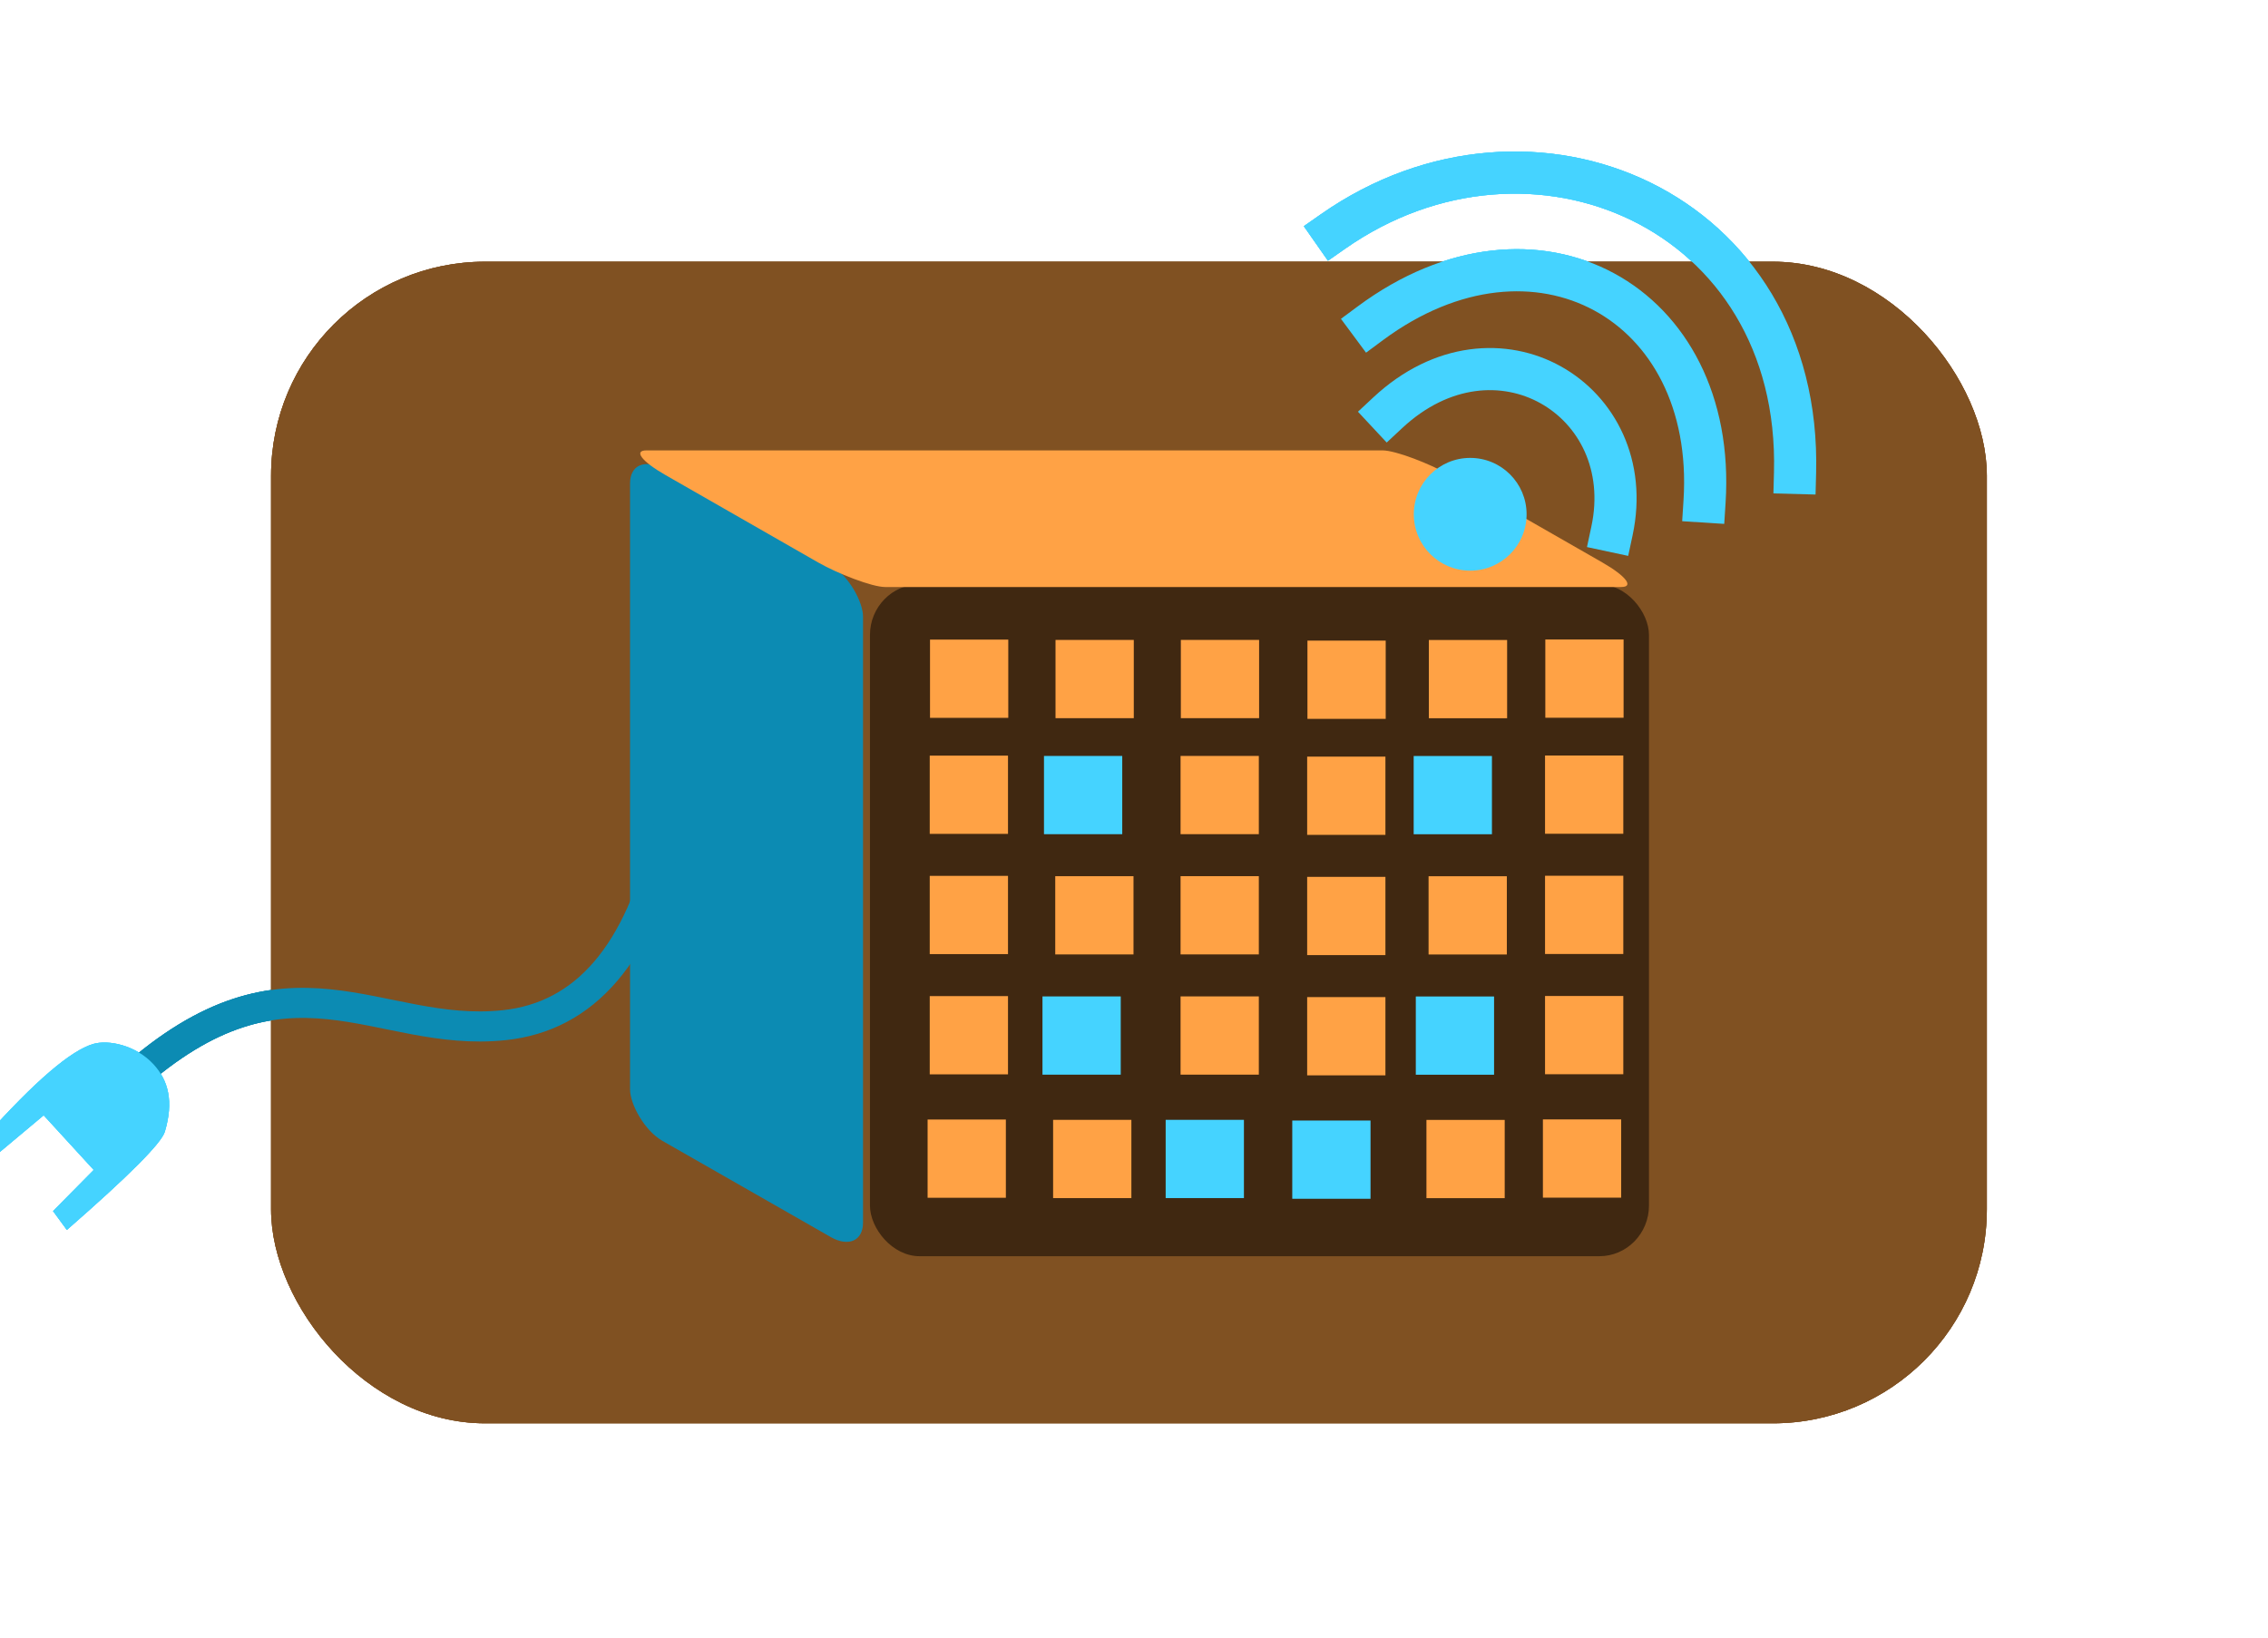<?xml version="1.0" standalone="no"?>
<!DOCTYPE svg PUBLIC "-//W3C//DTD SVG 20010904//EN" "http://www.w3.org/TR/2001/REC-SVG-20010904/DTD/svg10.dtd">
<!-- Created using Krita: http://krita.org -->
<svg xmlns="http://www.w3.org/2000/svg" 
    xmlns:xlink="http://www.w3.org/1999/xlink"
    xmlns:krita="http://krita.org/namespaces/svg/krita"
    xmlns:sodipodi="http://sodipodi.sourceforge.net/DTD/sodipodi-0.dtd"
    width="324pt"
    height="234pt"
    viewBox="0 0 324 234">
<defs/>
<rect id="shape01" transform="matrix(2.389 0 0 2.389 38.724 37.393)" fill="#805122" fill-rule="evenodd" width="102.6" height="69.48" rx="12.798" ry="12.798"/><rect id="shape2" transform="matrix(2.255 0 0 2.299 124.281 83.498)" fill="#402811" fill-rule="evenodd" width="49.351" height="41.76" rx="3.147" ry="3.147"/><rect id="shape3" transform="matrix(2.255 1.289 0 2.299 90.007 64.371)" fill="#0c8bb3" fill-rule="evenodd" width="14.76" height="41.76" rx="2.048" ry="2.048"/><rect id="shape4" transform="matrix(2.255 0 4.014 2.299 88.916 64.356)" fill="#ffa245" fill-rule="evenodd" width="49.68" height="8.493" rx="1.531" ry="1.531"/><rect id="shape5" transform="matrix(2.389 0 0 2.389 132.859 91.395)" fill="#ffa245" fill-rule="evenodd" width="4.68" height="4.68"/><rect id="shape07" transform="matrix(2.389 0 0 2.389 150.789 91.441)" fill="#ffa245" fill-rule="evenodd" width="4.68" height="4.68"/><rect id="shape08" transform="matrix(2.389 0 0 2.389 168.692 91.439)" fill="#ffa245" fill-rule="evenodd" width="4.68" height="4.68"/><rect id="shape09" transform="matrix(2.389 0 0 2.389 186.778 91.539)" fill="#ffa245" fill-rule="evenodd" width="4.68" height="4.68"/><rect id="shape010" transform="matrix(2.389 0 0 2.389 204.122 91.45)" fill="#ffa245" fill-rule="evenodd" width="4.68" height="4.68"/><rect id="shape011" transform="matrix(2.389 0 0 2.389 220.76 91.379)" fill="#ffa245" fill-rule="evenodd" width="4.68" height="4.68"/><rect id="shape012" transform="matrix(2.389 0 0 2.389 132.819 107.973)" fill="#ffa245" fill-rule="evenodd" width="4.68" height="4.68"/><rect id="shape013" transform="matrix(2.389 0 0 2.389 149.14 108.019)" fill="#45d3ff" fill-rule="evenodd" width="4.68" height="4.68"/><rect id="shape0131" transform="matrix(2.389 0 0 2.389 168.652 108.016)" fill="#ffa245" fill-rule="evenodd" width="4.68" height="4.68"/><rect id="shape023" transform="matrix(2.389 0 0 2.389 186.738 108.116)" fill="#ffa245" fill-rule="evenodd" width="4.68" height="4.68"/><rect id="shape031" transform="matrix(2.389 0 0 2.389 201.954 108.027)" fill="#45d3ff" fill-rule="evenodd" width="4.68" height="4.68"/><rect id="shape041" transform="matrix(2.389 0 0 2.389 220.72 107.957)" fill="#ffa245" fill-rule="evenodd" width="4.68" height="4.68"/><rect id="shape014" transform="matrix(2.389 0 0 2.389 132.819 125.154)" fill="#ffa245" fill-rule="evenodd" width="4.68" height="4.68"/><rect id="shape015" transform="matrix(2.389 0 0 2.389 150.749 125.2)" fill="#ffa245" fill-rule="evenodd" width="4.68" height="4.68"/><rect id="shape0141" transform="matrix(2.389 0 0 2.389 168.652 125.197)" fill="#ffa245" fill-rule="evenodd" width="4.68" height="4.68"/><rect id="shape024" transform="matrix(2.389 0 0 2.389 186.738 125.297)" fill="#ffa245" fill-rule="evenodd" width="4.68" height="4.68"/><rect id="shape032" transform="matrix(2.389 0 0 2.389 204.082 125.208)" fill="#ffa245" fill-rule="evenodd" width="4.68" height="4.68"/><rect id="shape042" transform="matrix(2.389 0 0 2.389 220.72 125.138)" fill="#ffa245" fill-rule="evenodd" width="4.68" height="4.68"/><rect id="shape016" transform="matrix(2.389 0 0 2.389 132.819 142.335)" fill="#ffa245" fill-rule="evenodd" width="4.68" height="4.68"/><rect id="shape017" transform="matrix(2.389 0 0 2.389 148.925 142.381)" fill="#45d3ff" fill-rule="evenodd" width="4.68" height="4.68"/><rect id="shape0151" transform="matrix(2.389 0 0 2.389 168.652 142.378)" fill="#ffa245" fill-rule="evenodd" width="4.68" height="4.68"/><rect id="shape025" transform="matrix(2.389 0 0 2.389 186.738 142.478)" fill="#ffa245" fill-rule="evenodd" width="4.68" height="4.68"/><rect id="shape033" transform="matrix(2.389 0 0 2.389 202.258 142.389)" fill="#45d3ff" fill-rule="evenodd" width="4.68" height="4.68"/><rect id="shape043" transform="matrix(2.389 0 0 2.389 220.72 142.319)" fill="#ffa245" fill-rule="evenodd" width="4.68" height="4.68"/><rect id="shape018" transform="matrix(2.389 0 0 2.389 132.515 159.972)" fill="#ffa245" fill-rule="evenodd" width="4.68" height="4.68"/><rect id="shape019" transform="matrix(2.389 0 0 2.389 150.445 160.018)" fill="#ffa245" fill-rule="evenodd" width="4.68" height="4.68"/><rect id="shape0161" transform="matrix(2.389 0 0 2.389 166.524 160.016)" fill="#45d3ff" fill-rule="evenodd" width="4.68" height="4.68"/><rect id="shape026" transform="matrix(2.389 0 0 2.389 184.609 160.116)" fill="#45d3ff" fill-rule="evenodd" width="4.68" height="4.68"/><rect id="shape034" transform="matrix(2.389 0 0 2.389 203.778 160.027)" fill="#ffa245" fill-rule="evenodd" width="4.68" height="4.68"/><rect id="shape044" transform="matrix(2.389 0 0 2.389 220.416 159.956)" fill="#ffa245" fill-rule="evenodd" width="4.68" height="4.68"/><ellipse id="shape6" transform="matrix(2.389 0 0 2.389 201.974 65.431)" rx="3.372" ry="3.372" cx="3.372" cy="3.372" fill="#45d3ff" fill-rule="evenodd"/><path id="shape7" transform="matrix(2.389 0 0 2.389 198.248 52.739)" fill="none" stroke="#45d3ff" stroke-width="2.52" stroke-linecap="square" stroke-linejoin="bevel" d="M0 2.612C6.46 -3.414 15.084 1.844 13.41 9.677"/><path id="shape020" transform="matrix(2.389 0 0 2.389 190.45 24.66)" fill="none" stroke="#45d3ff" stroke-width="2.52" stroke-linecap="square" stroke-linejoin="bevel" d="M0 3.518C11.873 -4.783 28.035 2.237 27.62 17.964"/><path id="shape021" transform="matrix(2.389 0 0 2.389 195.775 38.614)" fill="none" stroke="#45d3ff" stroke-width="2.52" stroke-linecap="square" stroke-linejoin="bevel" d="M0 3.169C9.844 -4.125 20.742 1.897 19.98 13.834"/><path id="shape8" transform="matrix(2.389 0 0 2.389 18.613 119.402)" fill="none" stroke="#0c8bb3" stroke-width="1.8" stroke-linecap="square" stroke-linejoin="bevel" d="M32.07 0C30.444 7.051 27.204 10.831 22.35 11.34C14.704 12.142 9.5 6.11 0 14.6"/><path id="shape022" transform="matrix(-2.333 -0.515 -0.515 2.333 25.918 151.195)" fill="#45d3ff" fill-rule="evenodd" d="M4.474 11.512L5.524 10.589L3.678 7.661L7.306 5.116L9.438 7.884L10.424 7.089C8.258 3.245 6.561 0.986 5.333 0.311C4.511 -0.141 2.837 -0.178 1.546 0.725C0.456 1.487 -0.114 2.654 0.019 4.511C0.07 5.224 1.555 7.557 4.474 11.512Z"/><rect id="shape011" transform="matrix(2.389 0 0 2.389 38.724 37.393)" fill="#805122" fill-rule="evenodd" width="102.6" height="69.48" rx="12.798" ry="12.798"/><rect id="shape21" transform="matrix(2.255 0 0 2.299 124.281 83.498)" fill="#402811" fill-rule="evenodd" width="49.351" height="41.76" rx="3.147" ry="3.147"/><rect id="shape31" transform="matrix(2.255 1.289 0 2.299 90.007 64.371)" fill="#0c8bb3" fill-rule="evenodd" width="14.76" height="41.76" rx="2.048" ry="2.048"/><rect id="shape41" transform="matrix(2.255 0 4.014 2.299 88.916 64.356)" fill="#ffa245" fill-rule="evenodd" width="49.68" height="8.493" rx="1.531" ry="1.531"/><rect id="shape51" transform="matrix(2.389 0 0 2.389 132.859 91.395)" fill="#ffa245" fill-rule="evenodd" width="4.68" height="4.68"/><rect id="shape071" transform="matrix(2.389 0 0 2.389 150.789 91.441)" fill="#ffa245" fill-rule="evenodd" width="4.68" height="4.68"/><rect id="shape081" transform="matrix(2.389 0 0 2.389 168.692 91.439)" fill="#ffa245" fill-rule="evenodd" width="4.68" height="4.68"/><rect id="shape091" transform="matrix(2.389 0 0 2.389 186.778 91.539)" fill="#ffa245" fill-rule="evenodd" width="4.68" height="4.68"/><rect id="shape0101" transform="matrix(2.389 0 0 2.389 204.122 91.45)" fill="#ffa245" fill-rule="evenodd" width="4.68" height="4.68"/><rect id="shape0111" transform="matrix(2.389 0 0 2.389 220.76 91.379)" fill="#ffa245" fill-rule="evenodd" width="4.68" height="4.68"/><rect id="shape0121" transform="matrix(2.389 0 0 2.389 132.819 107.973)" fill="#ffa245" fill-rule="evenodd" width="4.68" height="4.68"/><rect id="shape0131" transform="matrix(2.389 0 0 2.389 149.14 108.019)" fill="#45d3ff" fill-rule="evenodd" width="4.68" height="4.68"/><rect id="shape01311" transform="matrix(2.389 0 0 2.389 168.652 108.016)" fill="#ffa245" fill-rule="evenodd" width="4.68" height="4.68"/><rect id="shape0231" transform="matrix(2.389 0 0 2.389 186.738 108.116)" fill="#ffa245" fill-rule="evenodd" width="4.68" height="4.68"/><rect id="shape0311" transform="matrix(2.389 0 0 2.389 201.954 108.027)" fill="#45d3ff" fill-rule="evenodd" width="4.68" height="4.68"/><rect id="shape0411" transform="matrix(2.389 0 0 2.389 220.72 107.957)" fill="#ffa245" fill-rule="evenodd" width="4.68" height="4.68"/><rect id="shape0141" transform="matrix(2.389 0 0 2.389 132.819 125.154)" fill="#ffa245" fill-rule="evenodd" width="4.68" height="4.68"/><rect id="shape0151" transform="matrix(2.389 0 0 2.389 150.749 125.2)" fill="#ffa245" fill-rule="evenodd" width="4.68" height="4.68"/><rect id="shape01411" transform="matrix(2.389 0 0 2.389 168.652 125.197)" fill="#ffa245" fill-rule="evenodd" width="4.68" height="4.68"/><rect id="shape0241" transform="matrix(2.389 0 0 2.389 186.738 125.297)" fill="#ffa245" fill-rule="evenodd" width="4.68" height="4.68"/><rect id="shape0321" transform="matrix(2.389 0 0 2.389 204.082 125.208)" fill="#ffa245" fill-rule="evenodd" width="4.68" height="4.68"/><rect id="shape0421" transform="matrix(2.389 0 0 2.389 220.72 125.138)" fill="#ffa245" fill-rule="evenodd" width="4.68" height="4.68"/><rect id="shape0161" transform="matrix(2.389 0 0 2.389 132.819 142.335)" fill="#ffa245" fill-rule="evenodd" width="4.68" height="4.68"/><rect id="shape0171" transform="matrix(2.389 0 0 2.389 148.925 142.381)" fill="#45d3ff" fill-rule="evenodd" width="4.68" height="4.68"/><rect id="shape01511" transform="matrix(2.389 0 0 2.389 168.652 142.378)" fill="#ffa245" fill-rule="evenodd" width="4.68" height="4.68"/><rect id="shape0251" transform="matrix(2.389 0 0 2.389 186.738 142.478)" fill="#ffa245" fill-rule="evenodd" width="4.68" height="4.68"/><rect id="shape0331" transform="matrix(2.389 0 0 2.389 202.258 142.389)" fill="#45d3ff" fill-rule="evenodd" width="4.68" height="4.68"/><rect id="shape0431" transform="matrix(2.389 0 0 2.389 220.72 142.319)" fill="#ffa245" fill-rule="evenodd" width="4.68" height="4.68"/><rect id="shape0181" transform="matrix(2.389 0 0 2.389 132.515 159.972)" fill="#ffa245" fill-rule="evenodd" width="4.68" height="4.68"/><rect id="shape0191" transform="matrix(2.389 0 0 2.389 150.445 160.018)" fill="#ffa245" fill-rule="evenodd" width="4.68" height="4.68"/><rect id="shape01611" transform="matrix(2.389 0 0 2.389 166.524 160.016)" fill="#45d3ff" fill-rule="evenodd" width="4.68" height="4.68"/><rect id="shape0261" transform="matrix(2.389 0 0 2.389 184.609 160.116)" fill="#45d3ff" fill-rule="evenodd" width="4.68" height="4.68"/><rect id="shape0341" transform="matrix(2.389 0 0 2.389 203.778 160.027)" fill="#ffa245" fill-rule="evenodd" width="4.68" height="4.68"/><rect id="shape0441" transform="matrix(2.389 0 0 2.389 220.416 159.956)" fill="#ffa245" fill-rule="evenodd" width="4.68" height="4.68"/><ellipse id="shape61" transform="matrix(2.389 0 0 2.389 201.974 65.431)" rx="3.372" ry="3.372" cx="3.372" cy="3.372" fill="#45d3ff" fill-rule="evenodd"/><path id="shape71" transform="matrix(2.389 0 0 2.389 198.248 52.739)" fill="none" stroke="#45d3ff" stroke-width="2.52" stroke-linecap="square" stroke-linejoin="bevel" d="M0 2.612C6.46 -3.414 15.084 1.844 13.41 9.677"/><path id="shape0201" transform="matrix(2.389 0 0 2.389 190.45 24.66)" fill="none" stroke="#45d3ff" stroke-width="2.52" stroke-linecap="square" stroke-linejoin="bevel" d="M0 3.518C11.873 -4.783 28.035 2.237 27.62 17.964"/><path id="shape0211" transform="matrix(2.389 0 0 2.389 195.775 38.614)" fill="none" stroke="#45d3ff" stroke-width="2.52" stroke-linecap="square" stroke-linejoin="bevel" d="M0 3.169C9.844 -4.125 20.742 1.897 19.98 13.834"/><path id="shape81" transform="matrix(2.389 0 0 2.389 18.613 119.402)" fill="none" stroke="#0c8bb3" stroke-width="1.8" stroke-linecap="square" stroke-linejoin="bevel" d="M32.07 0C30.444 7.051 27.204 10.831 22.35 11.34C14.704 12.142 9.5 6.11 0 14.6"/><path id="shape0221" transform="matrix(-2.333 -0.515 -0.515 2.333 25.918 151.195)" fill="#45d3ff" fill-rule="evenodd" d="M4.474 11.512L5.524 10.589L3.678 7.661L7.306 5.116L9.438 7.884L10.424 7.089C8.258 3.245 6.561 0.986 5.333 0.311C4.511 -0.141 2.837 -0.178 1.546 0.725C0.456 1.487 -0.114 2.654 0.019 4.511C0.07 5.224 1.555 7.557 4.474 11.512Z"/><rect id="shape012" transform="matrix(2.389 0 0 2.389 38.724 37.393)" fill="#805122" fill-rule="evenodd" width="102.6" height="69.48" rx="12.798" ry="12.798"/><rect id="shape22" transform="matrix(2.255 0 0 2.299 124.281 83.498)" fill="#402811" fill-rule="evenodd" width="49.351" height="41.76" rx="3.147" ry="3.147"/><rect id="shape32" transform="matrix(2.255 1.289 0 2.299 90.007 64.371)" fill="#0c8bb3" fill-rule="evenodd" width="14.76" height="41.76" rx="2.048" ry="2.048"/><rect id="shape42" transform="matrix(2.255 0 4.014 2.299 88.916 64.356)" fill="#ffa245" fill-rule="evenodd" width="49.68" height="8.493" rx="1.531" ry="1.531"/><rect id="shape52" transform="matrix(2.389 0 0 2.389 132.859 91.395)" fill="#ffa245" fill-rule="evenodd" width="4.68" height="4.68"/><rect id="shape072" transform="matrix(2.389 0 0 2.389 150.789 91.441)" fill="#ffa245" fill-rule="evenodd" width="4.68" height="4.68"/><rect id="shape082" transform="matrix(2.389 0 0 2.389 168.692 91.439)" fill="#ffa245" fill-rule="evenodd" width="4.68" height="4.68"/><rect id="shape092" transform="matrix(2.389 0 0 2.389 186.778 91.539)" fill="#ffa245" fill-rule="evenodd" width="4.68" height="4.68"/><rect id="shape0102" transform="matrix(2.389 0 0 2.389 204.122 91.45)" fill="#ffa245" fill-rule="evenodd" width="4.68" height="4.68"/><rect id="shape0112" transform="matrix(2.389 0 0 2.389 220.76 91.379)" fill="#ffa245" fill-rule="evenodd" width="4.68" height="4.68"/><rect id="shape0122" transform="matrix(2.389 0 0 2.389 132.819 107.973)" fill="#ffa245" fill-rule="evenodd" width="4.68" height="4.68"/><rect id="shape0132" transform="matrix(2.389 0 0 2.389 149.14 108.019)" fill="#45d3ff" fill-rule="evenodd" width="4.68" height="4.68"/><rect id="shape01312" transform="matrix(2.389 0 0 2.389 168.652 108.016)" fill="#ffa245" fill-rule="evenodd" width="4.68" height="4.68"/><rect id="shape0232" transform="matrix(2.389 0 0 2.389 186.738 108.116)" fill="#ffa245" fill-rule="evenodd" width="4.68" height="4.68"/><rect id="shape0312" transform="matrix(2.389 0 0 2.389 201.954 108.027)" fill="#45d3ff" fill-rule="evenodd" width="4.68" height="4.68"/><rect id="shape0412" transform="matrix(2.389 0 0 2.389 220.72 107.957)" fill="#ffa245" fill-rule="evenodd" width="4.68" height="4.68"/><rect id="shape0142" transform="matrix(2.389 0 0 2.389 132.819 125.154)" fill="#ffa245" fill-rule="evenodd" width="4.68" height="4.68"/><rect id="shape0152" transform="matrix(2.389 0 0 2.389 150.749 125.2)" fill="#ffa245" fill-rule="evenodd" width="4.68" height="4.68"/><rect id="shape01412" transform="matrix(2.389 0 0 2.389 168.652 125.197)" fill="#ffa245" fill-rule="evenodd" width="4.68" height="4.68"/><rect id="shape0242" transform="matrix(2.389 0 0 2.389 186.738 125.297)" fill="#ffa245" fill-rule="evenodd" width="4.68" height="4.68"/><rect id="shape0322" transform="matrix(2.389 0 0 2.389 204.082 125.208)" fill="#ffa245" fill-rule="evenodd" width="4.68" height="4.68"/><rect id="shape0422" transform="matrix(2.389 0 0 2.389 220.72 125.138)" fill="#ffa245" fill-rule="evenodd" width="4.68" height="4.68"/><rect id="shape0162" transform="matrix(2.389 0 0 2.389 132.819 142.335)" fill="#ffa245" fill-rule="evenodd" width="4.68" height="4.68"/><rect id="shape0172" transform="matrix(2.389 0 0 2.389 148.925 142.381)" fill="#45d3ff" fill-rule="evenodd" width="4.68" height="4.68"/><rect id="shape01512" transform="matrix(2.389 0 0 2.389 168.652 142.378)" fill="#ffa245" fill-rule="evenodd" width="4.68" height="4.68"/><rect id="shape0252" transform="matrix(2.389 0 0 2.389 186.738 142.478)" fill="#ffa245" fill-rule="evenodd" width="4.68" height="4.68"/><rect id="shape0332" transform="matrix(2.389 0 0 2.389 202.258 142.389)" fill="#45d3ff" fill-rule="evenodd" width="4.68" height="4.68"/><rect id="shape0432" transform="matrix(2.389 0 0 2.389 220.72 142.319)" fill="#ffa245" fill-rule="evenodd" width="4.68" height="4.68"/><rect id="shape0182" transform="matrix(2.389 0 0 2.389 132.515 159.972)" fill="#ffa245" fill-rule="evenodd" width="4.68" height="4.68"/><rect id="shape0192" transform="matrix(2.389 0 0 2.389 150.445 160.018)" fill="#ffa245" fill-rule="evenodd" width="4.68" height="4.68"/><rect id="shape01612" transform="matrix(2.389 0 0 2.389 166.524 160.016)" fill="#45d3ff" fill-rule="evenodd" width="4.68" height="4.68"/><rect id="shape0262" transform="matrix(2.389 0 0 2.389 184.609 160.116)" fill="#45d3ff" fill-rule="evenodd" width="4.68" height="4.68"/><rect id="shape0342" transform="matrix(2.389 0 0 2.389 203.778 160.027)" fill="#ffa245" fill-rule="evenodd" width="4.68" height="4.68"/><rect id="shape0442" transform="matrix(2.389 0 0 2.389 220.416 159.956)" fill="#ffa245" fill-rule="evenodd" width="4.68" height="4.68"/><ellipse id="shape62" transform="matrix(2.389 0 0 2.389 201.974 65.431)" rx="3.372" ry="3.372" cx="3.372" cy="3.372" fill="#45d3ff" fill-rule="evenodd"/><path id="shape72" transform="matrix(2.389 0 0 2.389 198.248 52.739)" fill="none" stroke="#45d3ff" stroke-width="2.52" stroke-linecap="square" stroke-linejoin="bevel" d="M0 2.612C6.46 -3.414 15.084 1.844 13.41 9.677"/><path id="shape0202" transform="matrix(2.389 0 0 2.389 190.45 24.66)" fill="none" stroke="#45d3ff" stroke-width="2.52" stroke-linecap="square" stroke-linejoin="bevel" d="M0 3.518C11.873 -4.783 28.035 2.237 27.62 17.964"/><path id="shape0212" transform="matrix(2.389 0 0 2.389 195.775 38.614)" fill="none" stroke="#45d3ff" stroke-width="2.52" stroke-linecap="square" stroke-linejoin="bevel" d="M0 3.169C9.844 -4.125 20.742 1.897 19.98 13.834"/><path id="shape82" transform="matrix(2.389 0 0 2.389 18.613 119.402)" fill="none" stroke="#0c8bb3" stroke-width="1.8" stroke-linecap="square" stroke-linejoin="bevel" d="M32.07 0C30.444 7.051 27.204 10.831 22.35 11.34C14.704 12.142 9.5 6.11 0 14.6"/><path id="shape0222" transform="matrix(-2.333 -0.515 -0.515 2.333 25.918 151.195)" fill="#45d3ff" fill-rule="evenodd" d="M4.474 11.512L5.524 10.589L3.678 7.661L7.306 5.116L9.438 7.884L10.424 7.089C8.258 3.245 6.561 0.986 5.333 0.311C4.511 -0.141 2.837 -0.178 1.546 0.725C0.456 1.487 -0.114 2.654 0.019 4.511C0.07 5.224 1.555 7.557 4.474 11.512Z"/>
</svg>
